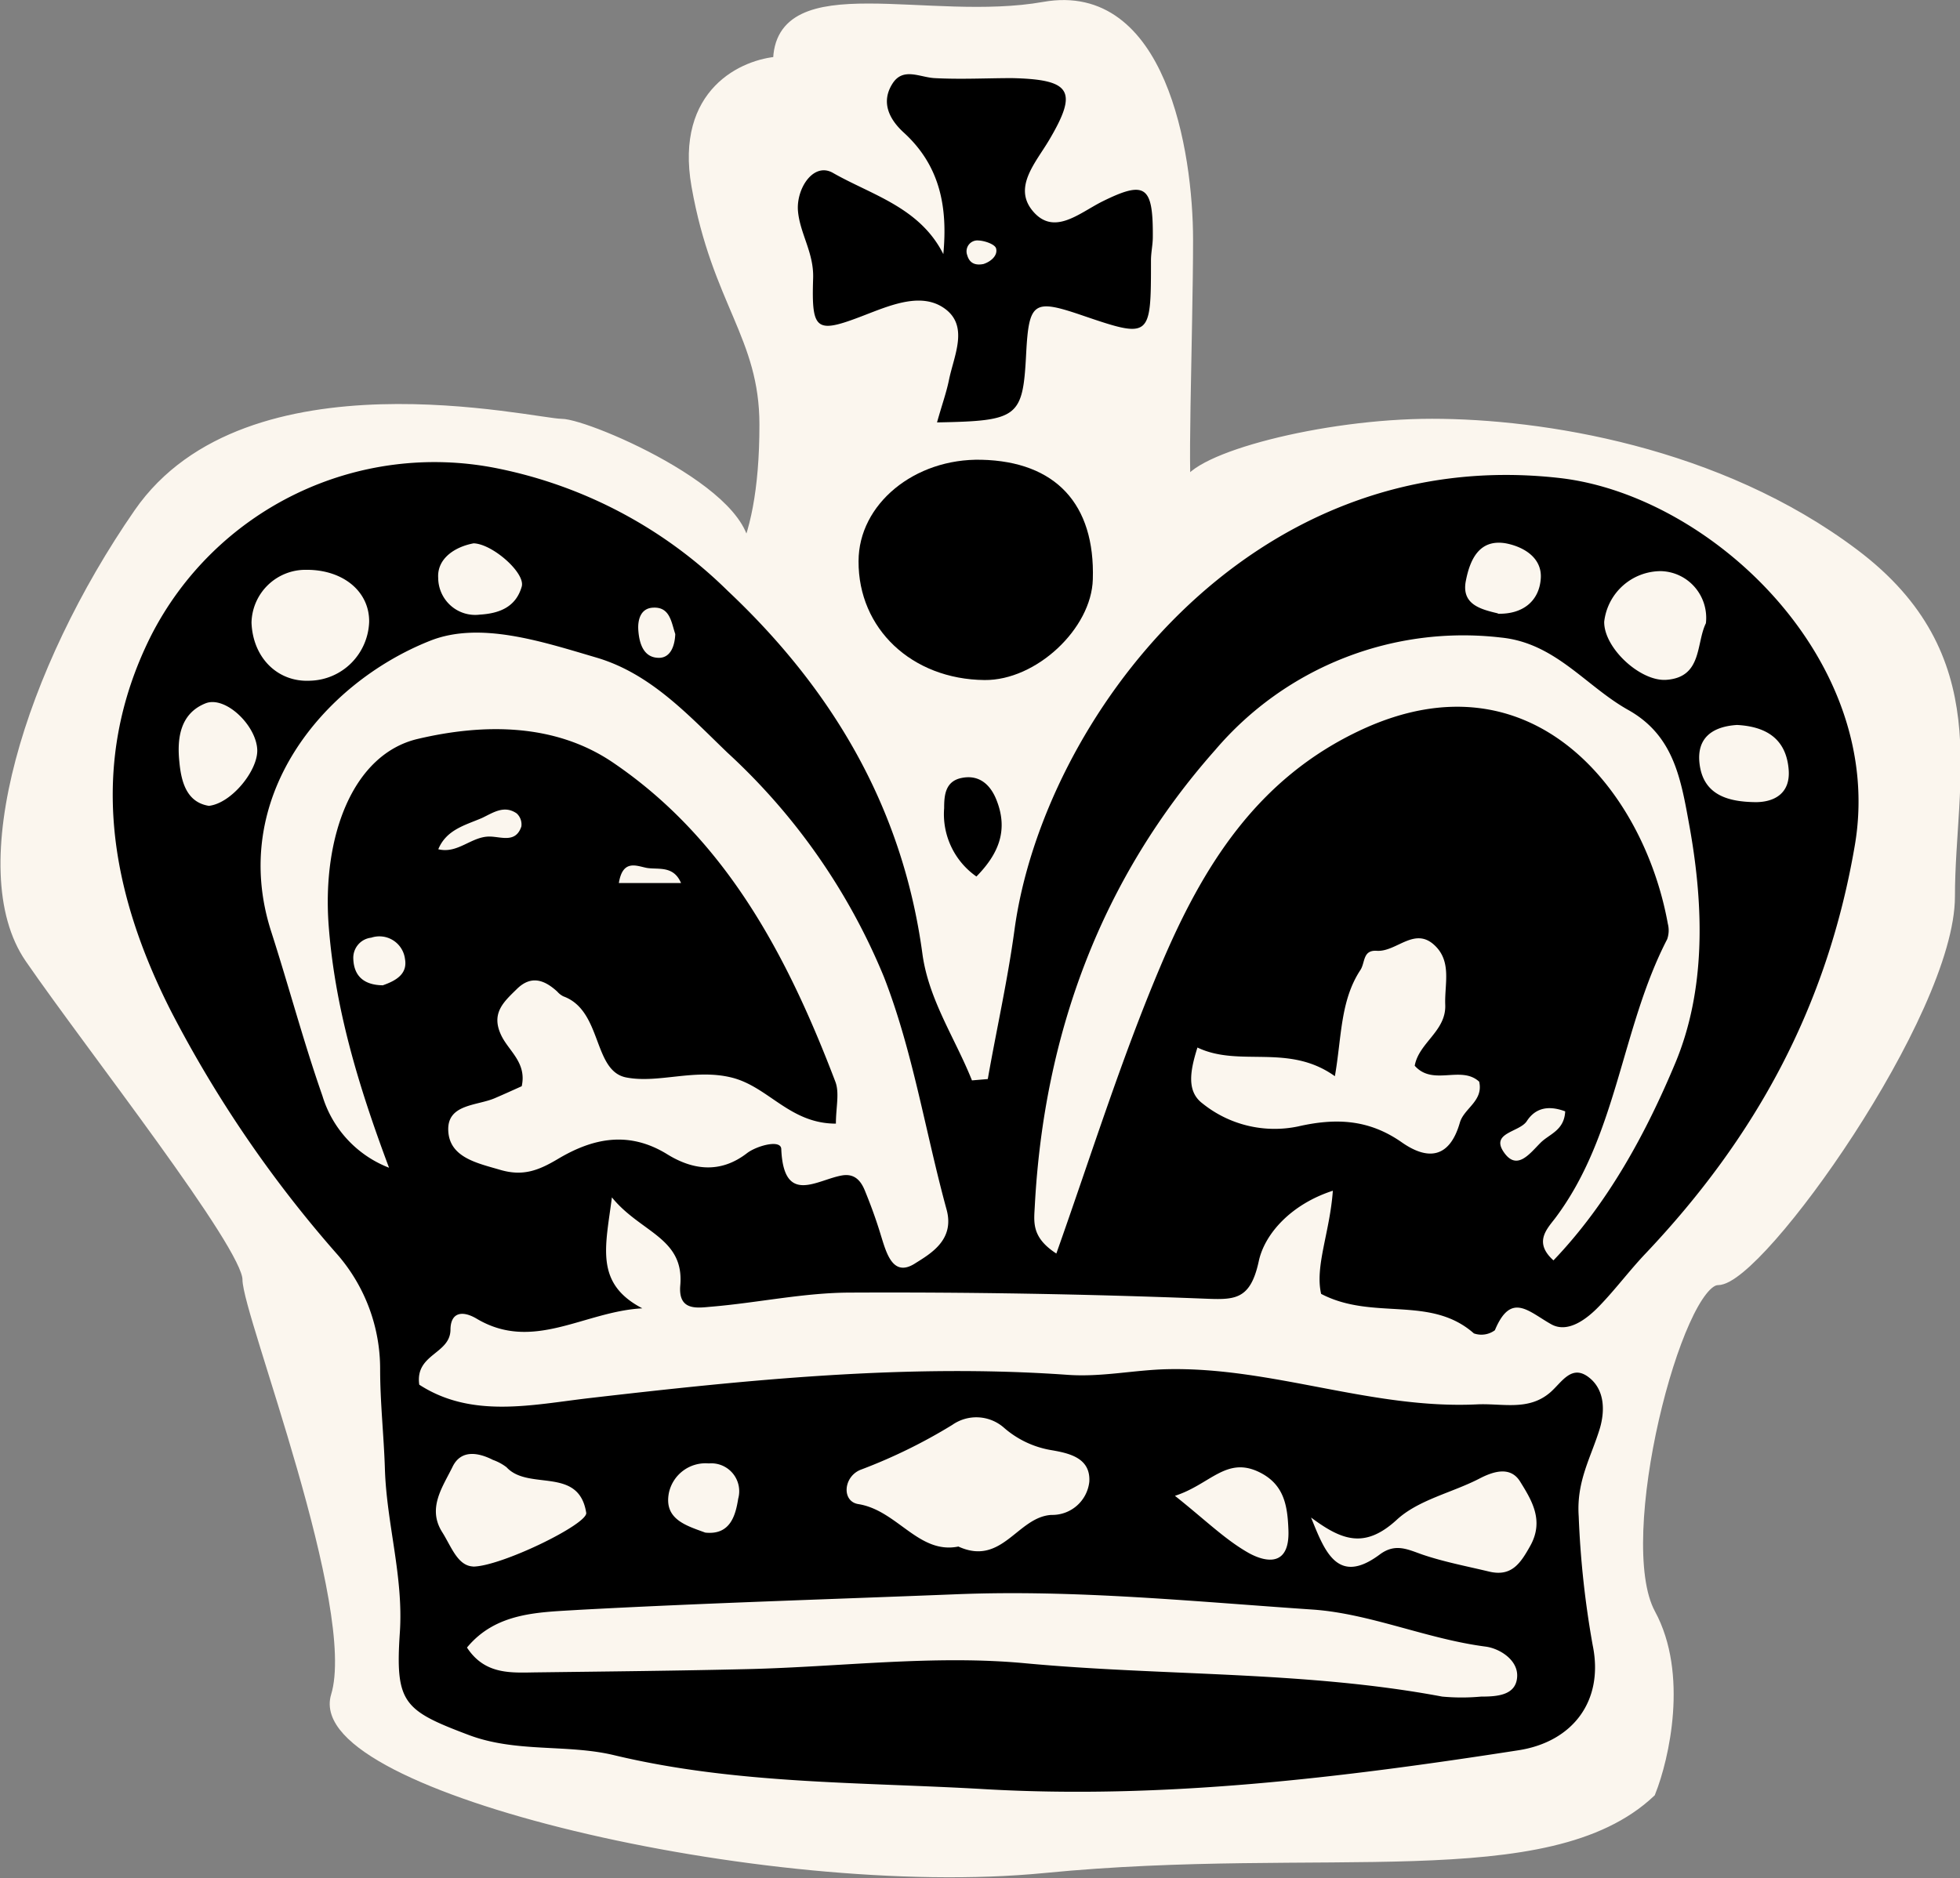 <svg xmlns="http://www.w3.org/2000/svg" width="164.766" height="157.919" viewBox="0 0 164.766 157.919">
  <rect x="0" y="0" width="164.766" height="157.919" fill="#808080" stroke="none"/>
  <g id="Group_21" data-name="Group 21" transform="translate(-0.059 -0.938)">
    <path id="Shadow" d="M47.245,36.653c2.218,0,17.333,6.482,15.129,11.591,1.2-2.334,2.026-6.011,2.026-11.591,0-7.472-4-10.346-5.718-20.117-1.372-7.817,4-10.154,6.862-10.346,0-7.472,12.581-2.874,22.3-4.6s12.009,12.07,12.009,19.542-.572,22.991,0,20.692,11.437-5.173,20.586-5.173,24.017,2.3,35.454,10.921S163.9,66.541,163.9,76.312,147.889,108.5,144.458,108.5s-9.149,21.841-5.718,28.164c2.744,5.058,1.143,12.07,0,14.944-8.578,8.047-27.449,4.023-50.894,6.322s-61.759-6.9-59.472-14.369S20.94,111.373,20.94,108.5,7.788,88.957,2.641,81.485s0-24.14,9.149-37.36S44.957,36.653,47.245,36.653Z" fill="#fbf6ee" stroke="#fbf6ee" stroke-width="1"/>
    <path id="Path_951" data-name="Path 951" d="M81.078,83c.735-4.181,1.676-8.34,2.249-12.58,2.389-17.464,19.568-40.959,45.855-37.954,12.79,1.48,27.433,15.4,24.78,30.895C151.632,77,145.576,87.941,136.4,97.642c-1.36,1.428-2.544,3.027-3.91,4.44-1.088,1.132-2.661,2.309-4.043,1.539-1.919-1.073-3.381-2.76-4.741.5a1.908,1.908,0,0,1-1.764.266c-3.675-3.241-8.476-1.043-12.842-3.323-.537-2.323.735-5.18.985-8.673-3.484,1.125-5.726,3.6-6.226,5.92-.735,3.4-2.11,3.249-4.808,3.145q-14.746-.57-29.5-.5c-3.9,0-7.8.858-11.7,1.184-1.169.1-2.815.4-2.624-1.791.346-4.018-3.352-4.44-5.748-7.4-.529,4.151-1.47,7.23,2.558,9.331-4.874.252-9.174,3.7-13.923.873-1.25-.74-2.205-.511-2.205.947-.044,2.042-2.992,2.013-2.624,4.6,4.411,2.864,9.5,1.687,14.268,1.132,13.379-1.547,26.758-2.916,40.225-1.961,2.874.207,5.609-.414,8.417-.474,8.821-.185,17.15,3.374,25.971,2.96,2.161-.111,4.366.592,6.219-1.029.956-.844,1.771-2.361,3.212-1.251,1.331,1.021,1.376,2.767.942,4.27-.735,2.442-1.986,4.44-1.787,7.4a78.412,78.412,0,0,0,1.177,10.863c.962,4.678-1.677,8.14-6.286,8.836-14.871,2.309-29.845,4.129-44.841,3.263-10.372-.607-20.862-.393-31.139-2.856-3.947-.947-8.218-.192-12.21-1.695-5.491-2.072-6.2-2.686-5.8-8.62.316-4.7-1.117-9.154-1.257-13.772-.088-2.8-.4-5.557-.4-8.377a14.673,14.673,0,0,0-3.529-9.561A101.339,101.339,0,0,1,12.42,77.3C7.355,67.332,5.3,56.58,10.729,45.739a26.742,26.742,0,0,1,29.059-14.1A38.358,38.358,0,0,1,59.216,41.95c8.821,8.31,14.7,18.241,16.363,30.5.522,3.885,2.757,7.119,4.168,10.663ZM68.309,86.749c-3.9,0-5.668-3.115-8.777-3.878s-6.123.511-8.821,0c-2.852-.518-2.014-5.617-5.308-6.823a1.648,1.648,0,0,1-.515-.4c-1.081-.992-2.205-1.406-3.411-.207-1.1,1.08-2.205,2.042-1.279,3.929.639,1.3,2.132,2.272,1.7,4.233-.691.311-1.47.666-2.264,1.006-1.514.651-4.014.481-3.911,2.738s2.448,2.723,4.359,3.286,3.212.067,4.866-.918c2.845-1.695,5.881-2.42,9.167-.4,2.073,1.288,4.411,1.7,6.719-.081.794-.614,2.845-1.191,2.882-.355.2,4.817,3.036,2.56,5.146,2.22,1.059-.163,1.573.5,1.9,1.325.493,1.206.941,2.434,1.323,3.7.463,1.48.992,3.559,2.845,2.4,1.3-.821,3.389-1.976,2.683-4.551-1.786-6.527-2.83-13.32-5.278-19.588A52.9,52.9,0,0,0,59.194,55.558c-3.308-3.182-6.469-6.66-11.026-8S38.391,44.481,34.2,46.146c-9.012,3.574-17,13.224-13.349,24.494,1.47,4.573,2.705,9.235,4.293,13.771a9.388,9.388,0,0,0,5.6,6.046c-2.676-7.141-4.55-13.549-5.072-20.328C25.1,62.588,27.7,55.684,33.157,54.4s11.475-1.362,16.407,1.983c9.556,6.482,14.7,16.346,18.7,26.84C68.625,84.174,68.309,85.388,68.309,86.749ZM86.841,97.672c2.94-8.3,5.469-16.4,8.755-24.161C99.11,65.193,103.682,57.7,112.555,53.6c14.334-6.608,23.685,5.224,25.691,16.346a2.236,2.236,0,0,1-.058,1.3c-3.888,7.526-4.175,16.509-9.432,23.48-.735.947-1.772,2.035-.125,3.522,4.609-4.817,7.792-10.73,10.248-16.606,2.528-6.068,2.418-12.972,1.213-19.75-.736-4.055-1.287-7.748-5.183-9.931-3.565-2-6.109-5.617-10.667-6.083a27.377,27.377,0,0,0-24.03,9.435c-9.556,10.774-14.4,23.813-15.18,38.31C84.967,94.978,84.695,96.28,86.841,97.672ZM37.3,130.808c1.551,2.361,3.823,2.1,5.991,2.08,5.881-.074,11.762-.133,17.642-.274,7.777-.185,15.621-1.213,23.31-.488,11.673,1.088,23.457.629,35.035,2.8a17.736,17.736,0,0,0,3.271,0c1.316,0,2.94-.089,3.029-1.665.088-1.413-1.47-2.382-2.646-2.538-4.962-.643-9.711-2.781-14.548-3.115-9.953-.673-19.914-1.687-29.926-1.288-10.571.422-21.149.74-31.712,1.31-3.315.214-6.961.163-9.446,3.168ZM98.7,80.356c-.632,2.005-.912,3.7.441,4.706a9.654,9.654,0,0,0,8.013,1.924c3.234-.74,5.969-.577,8.689,1.31,2.205,1.561,4.05,1.391,4.918-1.628.346-1.214,2-1.82,1.625-3.448-1.529-1.4-3.881.4-5.418-1.339.345-1.946,2.661-2.908,2.565-5.136-.066-1.717.566-3.6-.875-4.973-1.705-1.635-3.22.562-4.888.444-1.184-.074-.956.984-1.367,1.613-1.705,2.59-1.573,5.661-2.147,8.932-3.911-2.8-8-.711-11.556-2.413ZM78.615,122.313c3.676,1.673,4.955-2.5,7.814-2.663a3.128,3.128,0,0,0,3.183-2.79c.118-1.991-1.661-2.39-3.146-2.649a8.062,8.062,0,0,1-4.072-1.931,3.518,3.518,0,0,0-4.3-.2,45.091,45.091,0,0,1-7.63,3.744c-1.529.54-1.705,2.686-.272,2.916,3.279.518,5.072,4.254,8.424,3.567Zm29.639-2.441c1.132,2.79,2.205,5.764,5.771,3.108,1.3-.969,2.316-.444,3.573,0,1.823.621,3.742.984,5.624,1.435s2.632-.687,3.448-2.146c1.2-2.132.14-3.84-.838-5.417-.8-1.3-2.205-.9-3.462-.237-2.308,1.184-5.109,1.769-6.925,3.456C112.731,122.551,110.8,121.759,108.255,119.871ZM37.8,123.994c2.338,0,9.674-3.575,9.52-4.522-.625-3.944-4.852-1.82-6.7-3.833a4.2,4.2,0,0,0-1.139-.614c-1.279-.651-2.691-.858-3.389.562-.816,1.68-2.161,3.478-.882,5.505.772,1.221,1.294,2.834,2.595,2.894ZM23.777,40.181a4.541,4.541,0,0,0-4.594,4.44c.11,2.96,2.205,5.032,4.94,4.884a5.086,5.086,0,0,0,3.45-1.489,5.152,5.152,0,0,0,1.5-3.462C29.1,41.987,26.864,40.159,23.777,40.181Zm117.668,4.492a3.951,3.951,0,0,0-.93-3.029,3.893,3.893,0,0,0-2.848-1.352,4.8,4.8,0,0,0-4.771,4.255c-.03,2.205,3.042,5.047,5.233,4.884C141.15,49.209,140.607,46.383,141.445,44.673Zm-44.636,73.37c2.58,2.05,4.234,3.7,6.219,4.817,1.529.837,3.433,1.081,3.323-1.924-.074-2.087-.368-3.855-2.441-4.877C101.124,114.692,99.764,117.1,96.809,118.044ZM15.6,60.028c1.911-.215,4.146-3,4.065-4.736-.1-2.057-2.69-4.536-4.344-3.885-2.117.844-2.411,2.9-2.205,4.9C13.272,58.038,13.743,59.732,15.6,60.028Zm128.437-6.8c-1.993.133-3.36,1.043-3.133,3.189.295,2.782,2.529,3.271,4.72,3.3,1.58,0,2.94-.74,2.779-2.738-.213-2.642-1.956-3.626-4.338-3.752ZM37.854,37.954c-1.61.3-3.08,1.3-2.977,2.908A3.139,3.139,0,0,0,35.94,43.2a3.1,3.1,0,0,0,2.444.748c1.639-.1,3.021-.636,3.514-2.353C42.228,40.455,39.442,38,37.854,37.954Zm86.11,5.92c2.117.052,3.47-1.088,3.6-2.96.125-1.739-1.426-2.671-2.94-2.96-2.257-.385-3.014,1.413-3.352,3.123-.412,2.005,1.22,2.42,2.69,2.768ZM57.327,121.137c2.124.229,2.551-1.48,2.771-2.857a2.347,2.347,0,0,0-2.47-2.96,3.149,3.149,0,0,0-3.352,2.449C53.821,120.012,55.717,120.544,57.327,121.137ZM34.884,63.676c1.632.407,2.779-1.073,4.3-1.066.97,0,2.205.585,2.683-.844a1.255,1.255,0,0,0-.39-1.1c-1.066-.74-2.007-.044-2.94.392C37.119,61.663,35.568,62.033,34.884,63.676Zm-4.66,11.44c1.073-.377,2.095-.932,1.86-2.22a2.169,2.169,0,0,0-2.838-1.783,1.687,1.687,0,0,0-1.1.584,1.709,1.709,0,0,0-.406,1.184C27.791,74.443,28.754,75.1,30.224,75.117Zm99.393,10.6c-1.632-.607-2.617-.118-3.227.821s-3.058.955-1.941,2.6,2.205.1,3.124-.807C128.316,87.608,129.536,87.312,129.617,85.721ZM54.806,45.583c-.331-.984-.441-2.294-1.852-2.22-1.066.037-1.33,1.036-1.25,1.954.088,1.117.47,2.294,1.779,2.264C54.431,47.544,54.769,46.545,54.806,45.583Zm.485,20.934c-.632-1.48-1.882-1.117-2.845-1.265-.831-.141-2.051-.8-2.382,1.265Z" transform="translate(2.019 8.67)"/>
    <path id="Path_952" data-name="Path 952" d="M63.8,35.161c.412-1.48.779-2.479,1-3.552.419-2.087,1.742-4.618-.456-6.09-1.83-1.228-4.2-.318-6.285.488-4.411,1.724-4.822,1.628-4.675-2.96.074-2.146-1.1-3.744-1.272-5.639s1.3-4.166,2.94-3.226c3.227,1.85,7.3,2.886,9.277,6.83.368-3.892-.235-7.4-3.323-10.219-1.206-1.1-1.948-2.531-.963-4.1.89-1.428,2.294-.548,3.551-.481,2.205.118,4.352,0,6.528,0,4.962.118,5.55,1.073,3.095,5.217-1.117,1.887-3.021,3.929-1.4,5.92,1.771,2.168,3.881.252,5.829-.74,3.676-1.828,4.322-1.347,4.293,2.96,0,.659-.154,1.31-.154,1.968,0,6.6,0,6.6-5.976,4.558-3.874-1.31-4.286-1.021-4.513,3.219C71.015,34.746,70.684,35.035,63.8,35.161Zm3.911-13.32c.654-.215,1.213-.74,1.051-1.317-.1-.34-.941-.636-1.47-.659a.909.909,0,0,0-.818.346.922.922,0,0,0-.138.882C66.538,21.811,67.053,21.974,67.714,21.841Z" transform="translate(15.03 1.295)"/>
    <path id="Path_953" data-name="Path 953" d="M66.643,49.5c-6.123-.059-10.622-4.322-10.593-9.99,0-4.8,4.7-8.665,10.335-8.532,6.212.148,9.556,3.7,9.358,10.049C75.633,45.183,70.98,49.541,66.643,49.5Z" transform="translate(16.183 8.619)"/>
    <path id="Path_954" data-name="Path 954" d="M64.337,59.991a6.4,6.4,0,0,1-2.713-5.75c0-1.066.088-2.264,1.47-2.538,1.47-.3,2.426.555,2.94,1.88C67.021,56.091,66.219,58.074,64.337,59.991Z" transform="translate(17.804 14.649)"/>
  </g>
</svg>